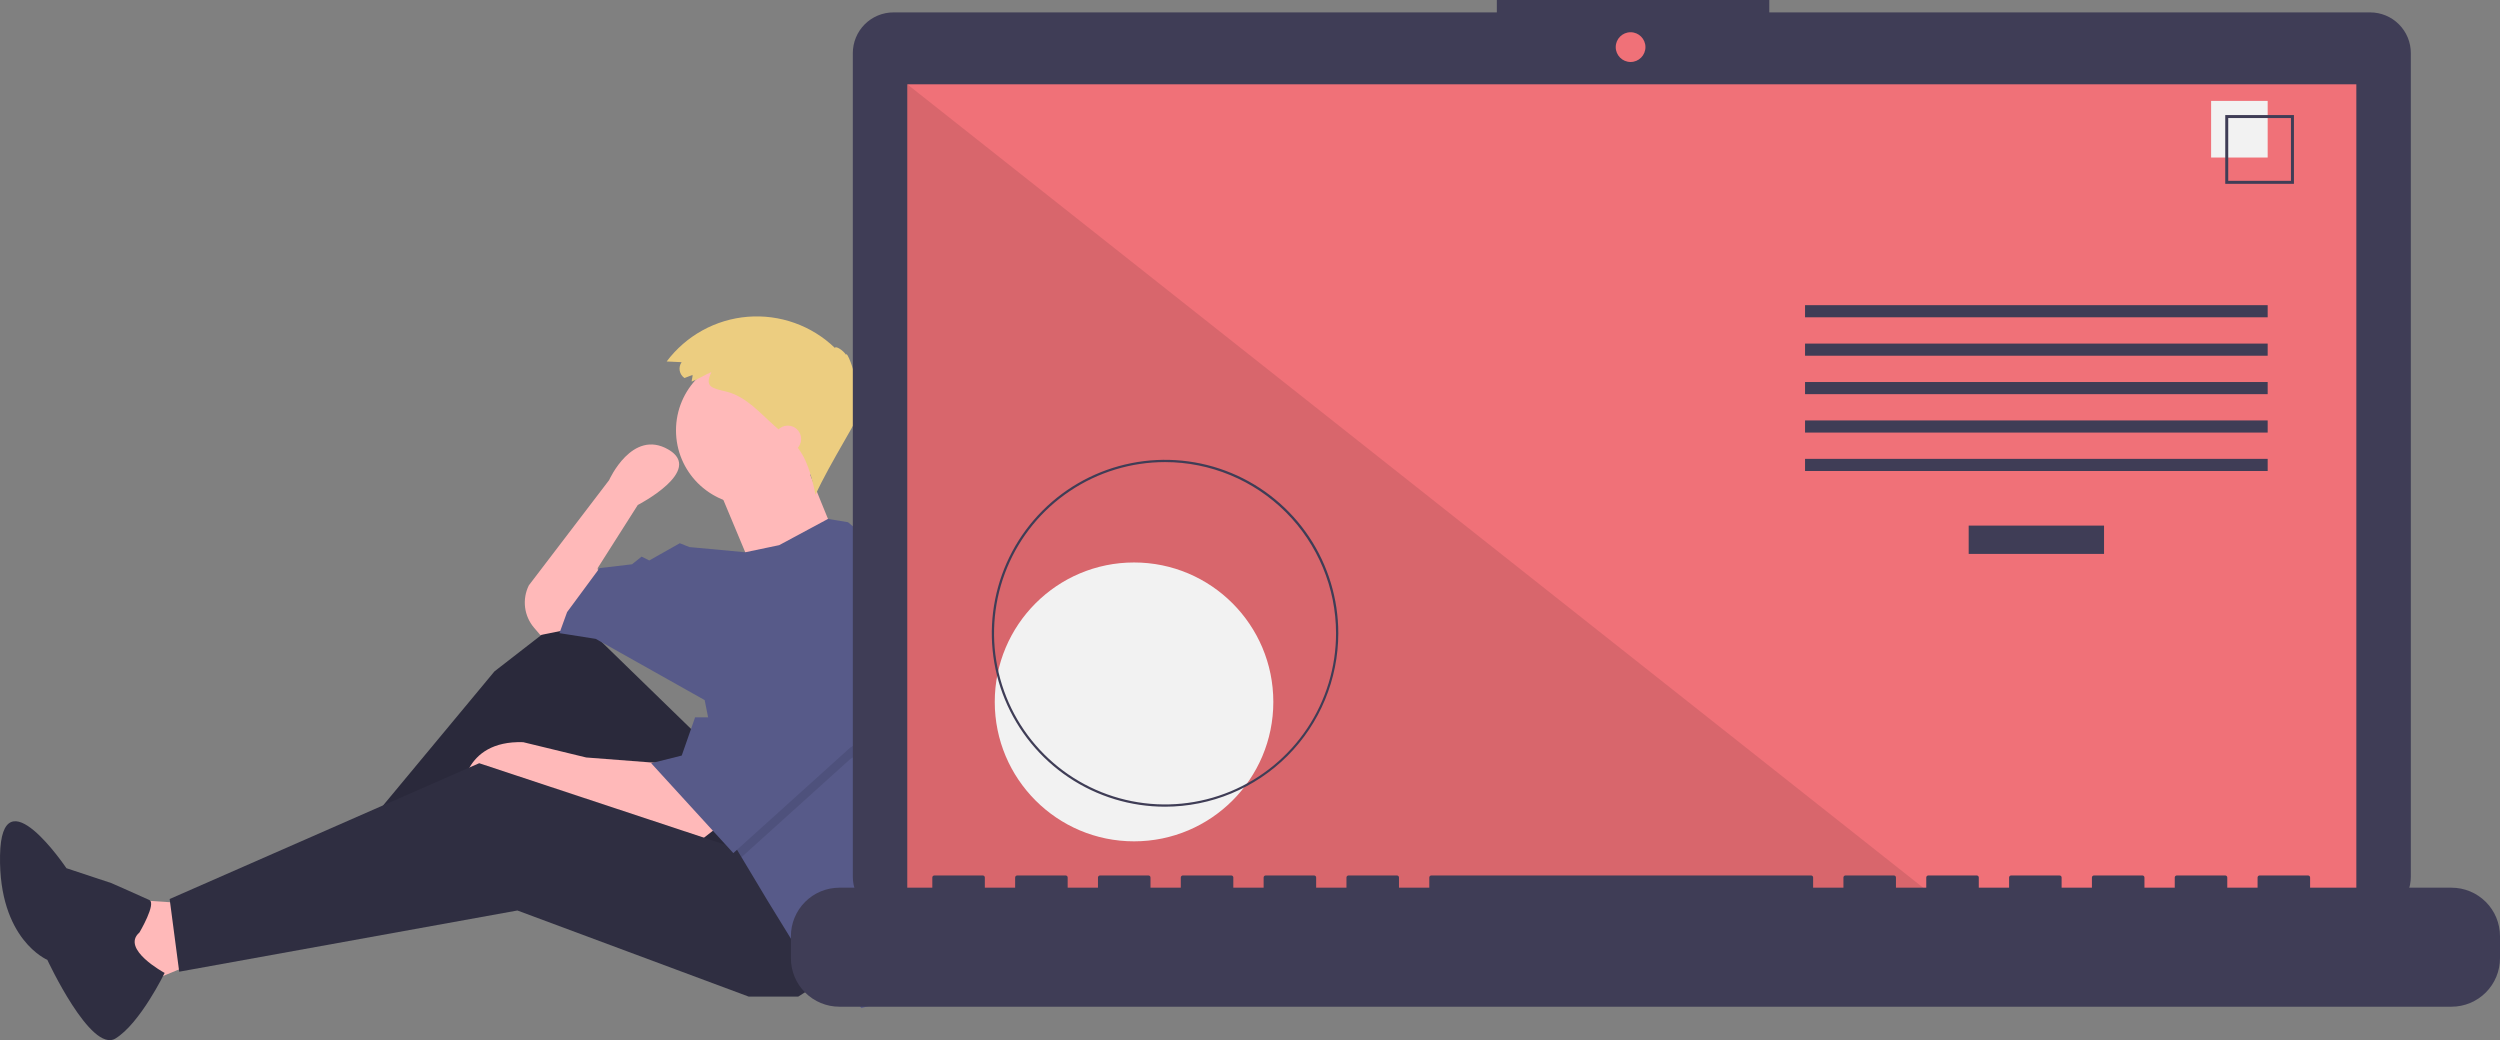 <svg width="548" height="228" viewBox="0 0 548 228" fill="none" xmlns="http://www.w3.org/2000/svg">
<rect x="0" y="0" width="548" height="228" fill="#808080" stroke="none"/>
<g clip-path="url(#clip0)">
<path d="M39.282 197.903L26.717 197.064L30.905 215.932L45.145 210.062L39.282 197.903Z" fill="#FFB9B9"/>
<path d="M154.461 162.683L125.143 134.172L108.389 147.17L75.301 187.002L79.071 192.872L119.279 165.618L146.503 201.257L172.471 188.26L154.461 162.683Z" fill="#2F2E41"/>
<path opacity="0.1" d="M154.461 162.683L125.143 134.172L108.389 147.17L75.301 187.002L79.071 192.872L119.279 165.618L146.503 201.257L172.471 188.26L154.461 162.683Z" fill="black"/>
<path d="M156.974 181.551L153.205 184.486L122.63 174.004L115.51 171.069L101.269 174.004C101.269 174.004 101.269 162.264 114.672 162.684L128.493 166.038L144.828 167.296L156.974 181.551Z" fill="#FFB9B9"/>
<path d="M184.199 212.578L174.984 218.448H164.094L113.415 199.58L39.282 212.997L37.187 197.064L105.039 167.296L164.514 187.002L184.199 212.578Z" fill="#2F2E41"/>
<path d="M124.724 137.946L118.441 139.204L117.072 137.605C115.988 136.339 115.302 134.781 115.098 133.127C114.895 131.472 115.184 129.794 115.928 128.303L133.519 105.242C133.519 105.242 138.545 93.922 146.503 98.534C154.461 103.146 139.802 110.693 139.802 110.693L131.006 124.529L131.844 131.657L124.724 137.946Z" fill="#FFB9B9"/>
<path d="M164.513 110.693C173.535 110.693 180.848 103.372 180.848 94.341C180.848 85.31 173.535 77.989 164.513 77.989C155.492 77.989 148.179 85.31 148.179 94.341C148.179 103.372 155.492 110.693 164.513 110.693Z" fill="#FFB9B9"/>
<path d="M157.184 106.29L164.723 124.319L182.733 116.772C182.733 116.772 176.869 102.517 176.869 102.098C176.869 101.678 157.184 106.29 157.184 106.29Z" fill="#FFB9B9"/>
<path d="M206.778 159.627C206.778 169.496 205.224 179.303 202.175 188.687L200.952 192.452L195.088 219.286L188.806 220.963L184.199 215.093L174.984 208.385L168.283 197.484L162.536 187.899L160.744 184.905L154.461 153.459L130.588 140.042L122.63 138.785L124.305 134.173L131.425 124.529L138.546 123.691L140.64 122.013L142.315 122.852L149.016 119.078L151.111 119.917L163.357 121.057L170.796 119.498L181.493 113.749L185.874 114.466L200.952 127.045C204.807 137.474 206.779 148.506 206.778 159.627Z" fill="#575A89"/>
<path d="M30.573 204.395C30.573 204.395 34.325 198.031 32.74 197.287C31.156 196.544 24.427 193.582 24.427 193.582L14.559 190.308C14.559 190.308 0.319 169.124 0.007 187.546C-0.306 205.969 10.375 210.397 10.375 210.397C10.375 210.397 19.9 230.919 25.296 227.646C30.692 224.374 36.091 213.266 36.091 213.266C36.091 213.266 26.361 208.029 30.573 204.395Z" fill="#2F2E41"/>
<path opacity="0.1" d="M202.208 155.975L186.293 166.457L162.537 187.899L160.744 184.905L155.718 159.749H156.974L169.958 135.85L202.208 155.975Z" fill="black"/>
<path d="M169.958 133.334L156.974 157.233H152.367L149.435 165.618L142.734 167.296L160.744 187.002L186.293 163.941L202.208 153.459L169.958 133.334Z" fill="#575A89"/>
<path d="M151.808 82.183L150.039 82.864C149.766 82.68 149.534 82.443 149.354 82.167C149.175 81.891 149.052 81.583 148.993 81.259C148.934 80.935 148.94 80.603 149.012 80.281C149.083 79.96 149.217 79.656 149.407 79.388L146.136 79.234C148.236 76.435 150.905 74.114 153.968 72.425C157.03 70.736 160.416 69.717 163.902 69.436C167.387 69.155 170.892 69.618 174.185 70.794C177.479 71.97 180.485 73.833 183.005 76.26C183.154 75.746 184.777 76.745 185.44 77.758C185.663 76.922 187.185 80.961 187.723 83.815C187.972 82.865 188.93 84.399 188.091 85.871C188.623 85.794 188.863 87.156 188.451 87.915C189.033 87.641 188.935 89.268 188.304 90.354C189.135 90.281 181.755 101.745 178.768 108.445C177.9 104.455 176.925 100.253 174.127 97.281C173.652 96.776 173.131 96.315 172.611 95.856L169.8 93.372C166.53 90.483 163.556 86.917 159.201 85.837C156.208 85.095 154.315 84.928 155.946 81.551C154.473 82.167 153.096 83.082 151.61 83.654C151.629 83.183 151.837 82.655 151.808 82.183Z" fill="#ECCD80"/>
<path d="M172.681 99.163C174.3 99.163 175.612 97.849 175.612 96.228C175.612 94.607 174.3 93.293 172.681 93.293C171.061 93.293 169.749 94.607 169.749 96.228C169.749 97.849 171.061 99.163 172.681 99.163Z" fill="#FFB9B9"/>
<path d="M519.544 2.718H387.83V0H328.105V2.718H195.848C194.678 2.718 193.519 2.948 192.438 3.397C191.357 3.845 190.375 4.502 189.548 5.33C188.721 6.158 188.064 7.141 187.617 8.223C187.169 9.306 186.938 10.465 186.938 11.637V192.185C186.938 193.357 187.169 194.516 187.617 195.598C188.064 196.681 188.721 197.664 189.548 198.492C190.375 199.32 191.357 199.977 192.438 200.425C193.519 200.874 194.678 201.104 195.848 201.104H519.544C521.907 201.104 524.173 200.165 525.844 198.492C527.515 196.819 528.454 194.551 528.454 192.185V11.637C528.454 10.465 528.223 9.306 527.776 8.223C527.328 7.141 526.672 6.158 525.844 5.33C525.017 4.502 524.035 3.845 522.954 3.397C521.873 2.948 520.714 2.718 519.544 2.718Z" fill="#3F3D56"/>
<path d="M516.509 18.48H198.883V197.843H516.509V18.48Z" fill="#F07178"/>
<path d="M357.425 13.588C359.224 13.588 360.682 12.128 360.682 10.327C360.682 8.526 359.224 7.066 357.425 7.066C355.625 7.066 354.167 8.526 354.167 10.327C354.167 12.128 355.625 13.588 357.425 13.588Z" fill="#F07178"/>
<path d="M425.673 197.843H198.883V18.48L425.673 197.843Z" fill="black" fill-opacity="0.1"/>
<path d="M248.582 184.421C265.444 184.421 279.113 170.738 279.113 153.858C279.113 136.978 265.444 123.294 248.582 123.294C231.72 123.294 218.051 136.978 218.051 153.858C218.051 170.738 231.72 184.421 248.582 184.421Z" fill="#F2F2F2"/>
<path d="M255.379 176.829C247.867 176.829 240.525 174.6 234.279 170.422C228.034 166.245 223.166 160.307 220.292 153.36C217.417 146.413 216.665 138.769 218.131 131.394C219.596 124.019 223.213 117.245 228.524 111.928C233.836 106.611 240.603 102.991 247.97 101.524C255.337 100.057 262.973 100.81 269.912 103.687C276.852 106.565 282.783 111.437 286.956 117.69C291.129 123.942 293.357 131.292 293.357 138.811C293.345 148.891 289.34 158.554 282.22 165.681C275.101 172.809 265.448 176.818 255.379 176.829ZM255.379 101.29C247.966 101.29 240.719 103.491 234.555 107.614C228.391 111.736 223.587 117.596 220.75 124.453C217.914 131.309 217.171 138.853 218.618 146.131C220.064 153.41 223.634 160.095 228.875 165.343C234.117 170.59 240.796 174.164 248.066 175.611C255.337 177.059 262.873 176.316 269.722 173.476C276.571 170.636 282.425 165.827 286.543 159.657C290.662 153.486 292.86 146.232 292.86 138.811C292.849 128.863 288.896 119.326 281.87 112.292C274.843 105.258 265.316 101.301 255.379 101.29Z" fill="#3F3D56"/>
<path d="M461.205 115.212H431.535V121.418H461.205V115.212Z" fill="#3F3D56"/>
<path d="M497.074 66.892H395.666V69.552H497.074V66.892Z" fill="#3F3D56"/>
<path d="M497.074 75.315H395.666V77.975H497.074V75.315Z" fill="#3F3D56"/>
<path d="M497.074 83.737H395.666V86.397H497.074V83.737Z" fill="#3F3D56"/>
<path d="M497.074 92.16H395.666V94.82H497.074V92.16Z" fill="#3F3D56"/>
<path d="M497.074 100.583H395.666V103.243H497.074V100.583Z" fill="#3F3D56"/>
<path d="M497.074 22.119H484.675V34.531H497.074V22.119Z" fill="#F2F2F2"/>
<path d="M502.831 40.294H487.775V25.222H502.831V40.294ZM488.43 39.639H502.177V25.877H488.43V39.639Z" fill="#3F3D56"/>
<path d="M537.372 194.582H506.374V192.346C506.374 192.288 506.362 192.23 506.34 192.177C506.318 192.123 506.285 192.074 506.244 192.033C506.203 191.992 506.154 191.959 506.101 191.937C506.047 191.914 505.989 191.903 505.931 191.903H495.303C495.245 191.903 495.187 191.914 495.134 191.937C495.08 191.959 495.031 191.992 494.99 192.033C494.949 192.074 494.916 192.123 494.894 192.177C494.872 192.23 494.86 192.288 494.86 192.346V194.582H488.218V192.346C488.218 192.288 488.206 192.23 488.184 192.177C488.162 192.123 488.129 192.074 488.088 192.033C488.047 191.992 487.998 191.959 487.944 191.937C487.891 191.914 487.833 191.903 487.775 191.903H477.147C477.089 191.903 477.031 191.914 476.978 191.937C476.924 191.959 476.875 191.992 476.834 192.033C476.793 192.074 476.76 192.123 476.738 192.177C476.716 192.23 476.704 192.288 476.704 192.346V194.582H470.062V192.346C470.062 192.288 470.05 192.23 470.028 192.177C470.006 192.123 469.973 192.074 469.932 192.033C469.891 191.992 469.842 191.959 469.788 191.937C469.735 191.914 469.677 191.903 469.619 191.903H458.991C458.933 191.903 458.875 191.914 458.821 191.937C458.768 191.959 458.719 191.992 458.678 192.033C458.637 192.074 458.604 192.123 458.582 192.177C458.56 192.23 458.548 192.288 458.548 192.346V194.582H451.906V192.346C451.906 192.288 451.894 192.23 451.872 192.177C451.85 192.123 451.817 192.074 451.776 192.033C451.735 191.992 451.686 191.959 451.632 191.937C451.579 191.914 451.521 191.903 451.463 191.903H440.835C440.777 191.903 440.719 191.914 440.665 191.937C440.612 191.959 440.563 191.992 440.522 192.033C440.481 192.074 440.448 192.123 440.426 192.177C440.403 192.23 440.392 192.288 440.392 192.346V194.582H433.75V192.346C433.75 192.288 433.738 192.23 433.716 192.177C433.694 192.123 433.661 192.074 433.62 192.033C433.579 191.992 433.53 191.959 433.476 191.937C433.422 191.914 433.365 191.903 433.307 191.903H422.679C422.621 191.903 422.563 191.914 422.509 191.937C422.456 191.959 422.407 191.992 422.366 192.033C422.324 192.074 422.292 192.123 422.27 192.177C422.247 192.23 422.236 192.288 422.236 192.346V194.582H415.593V192.346C415.593 192.288 415.582 192.23 415.56 192.177C415.537 192.123 415.505 192.074 415.464 192.033C415.423 191.992 415.374 191.959 415.32 191.937C415.266 191.914 415.209 191.903 415.151 191.903H404.523C404.464 191.903 404.407 191.914 404.353 191.937C404.299 191.959 404.251 191.992 404.21 192.033C404.168 192.074 404.136 192.123 404.114 192.177C404.091 192.23 404.08 192.288 404.08 192.346V194.582H397.437V192.346C397.437 192.288 397.426 192.23 397.404 192.177C397.381 192.123 397.349 192.074 397.308 192.033C397.267 191.992 397.218 191.959 397.164 191.937C397.11 191.914 397.053 191.903 396.995 191.903H313.742C313.684 191.903 313.626 191.914 313.573 191.937C313.519 191.959 313.47 191.992 313.429 192.033C313.388 192.074 313.355 192.123 313.333 192.177C313.311 192.23 313.299 192.288 313.299 192.346V194.582H306.657V192.346C306.657 192.288 306.645 192.23 306.623 192.177C306.601 192.123 306.568 192.074 306.527 192.033C306.486 191.992 306.437 191.959 306.383 191.937C306.33 191.914 306.272 191.903 306.214 191.903H295.586C295.528 191.903 295.47 191.914 295.417 191.937C295.363 191.959 295.314 191.992 295.273 192.033C295.232 192.074 295.199 192.123 295.177 192.177C295.155 192.23 295.143 192.288 295.143 192.346V194.582H288.501V192.346C288.501 192.288 288.489 192.23 288.467 192.177C288.445 192.123 288.412 192.074 288.371 192.033C288.33 191.992 288.281 191.959 288.227 191.937C288.174 191.914 288.116 191.903 288.058 191.903H277.43C277.372 191.903 277.314 191.914 277.261 191.937C277.207 191.959 277.158 191.992 277.117 192.033C277.076 192.074 277.043 192.123 277.021 192.177C276.999 192.23 276.987 192.288 276.987 192.346V194.582H270.345V192.346C270.345 192.288 270.333 192.23 270.311 192.177C270.289 192.123 270.256 192.074 270.215 192.033C270.174 191.992 270.125 191.959 270.071 191.937C270.018 191.914 269.96 191.903 269.902 191.903H259.274C259.216 191.903 259.158 191.914 259.104 191.937C259.051 191.959 259.002 191.992 258.961 192.033C258.92 192.074 258.887 192.123 258.865 192.177C258.843 192.23 258.831 192.288 258.831 192.346V194.582H252.189V192.346C252.189 192.288 252.177 192.23 252.155 192.177C252.133 192.123 252.1 192.074 252.059 192.033C252.018 191.992 251.969 191.959 251.915 191.937C251.862 191.914 251.804 191.903 251.746 191.903H241.118C241.06 191.903 241.002 191.914 240.948 191.937C240.895 191.959 240.846 191.992 240.805 192.033C240.764 192.074 240.731 192.123 240.709 192.177C240.686 192.23 240.675 192.288 240.675 192.346V194.582H234.033V192.346C234.033 192.288 234.021 192.23 233.999 192.177C233.977 192.123 233.944 192.074 233.903 192.033C233.862 191.992 233.813 191.959 233.759 191.937C233.705 191.914 233.648 191.903 233.59 191.903H222.962C222.904 191.903 222.846 191.914 222.792 191.937C222.739 191.959 222.69 191.992 222.649 192.033C222.607 192.074 222.575 192.123 222.553 192.177C222.53 192.23 222.519 192.288 222.519 192.346V194.582H215.876V192.346C215.876 192.288 215.865 192.23 215.843 192.177C215.82 192.123 215.788 192.074 215.747 192.033C215.706 191.992 215.657 191.959 215.603 191.937C215.549 191.914 215.492 191.903 215.434 191.903H204.806C204.747 191.903 204.69 191.914 204.636 191.937C204.582 191.959 204.534 191.992 204.493 192.033C204.451 192.074 204.419 192.123 204.396 192.177C204.374 192.23 204.363 192.288 204.363 192.346V194.582H183.993C181.174 194.582 178.471 195.703 176.477 197.698C174.484 199.693 173.365 202.399 173.365 205.221V210.032C173.365 212.854 174.484 215.56 176.477 217.555C178.471 219.55 181.174 220.671 183.993 220.671H537.372C540.191 220.671 542.894 219.55 544.887 217.555C546.88 215.56 548 212.854 548 210.032V205.221C548 202.399 546.88 199.693 544.887 197.698C542.894 195.703 540.191 194.582 537.372 194.582Z" fill="#3F3D56"/>
</g>
<defs>
<clipPath id="clip0">
<rect width="548" height="228" fill="white"/>
</clipPath>
</defs>
</svg>
